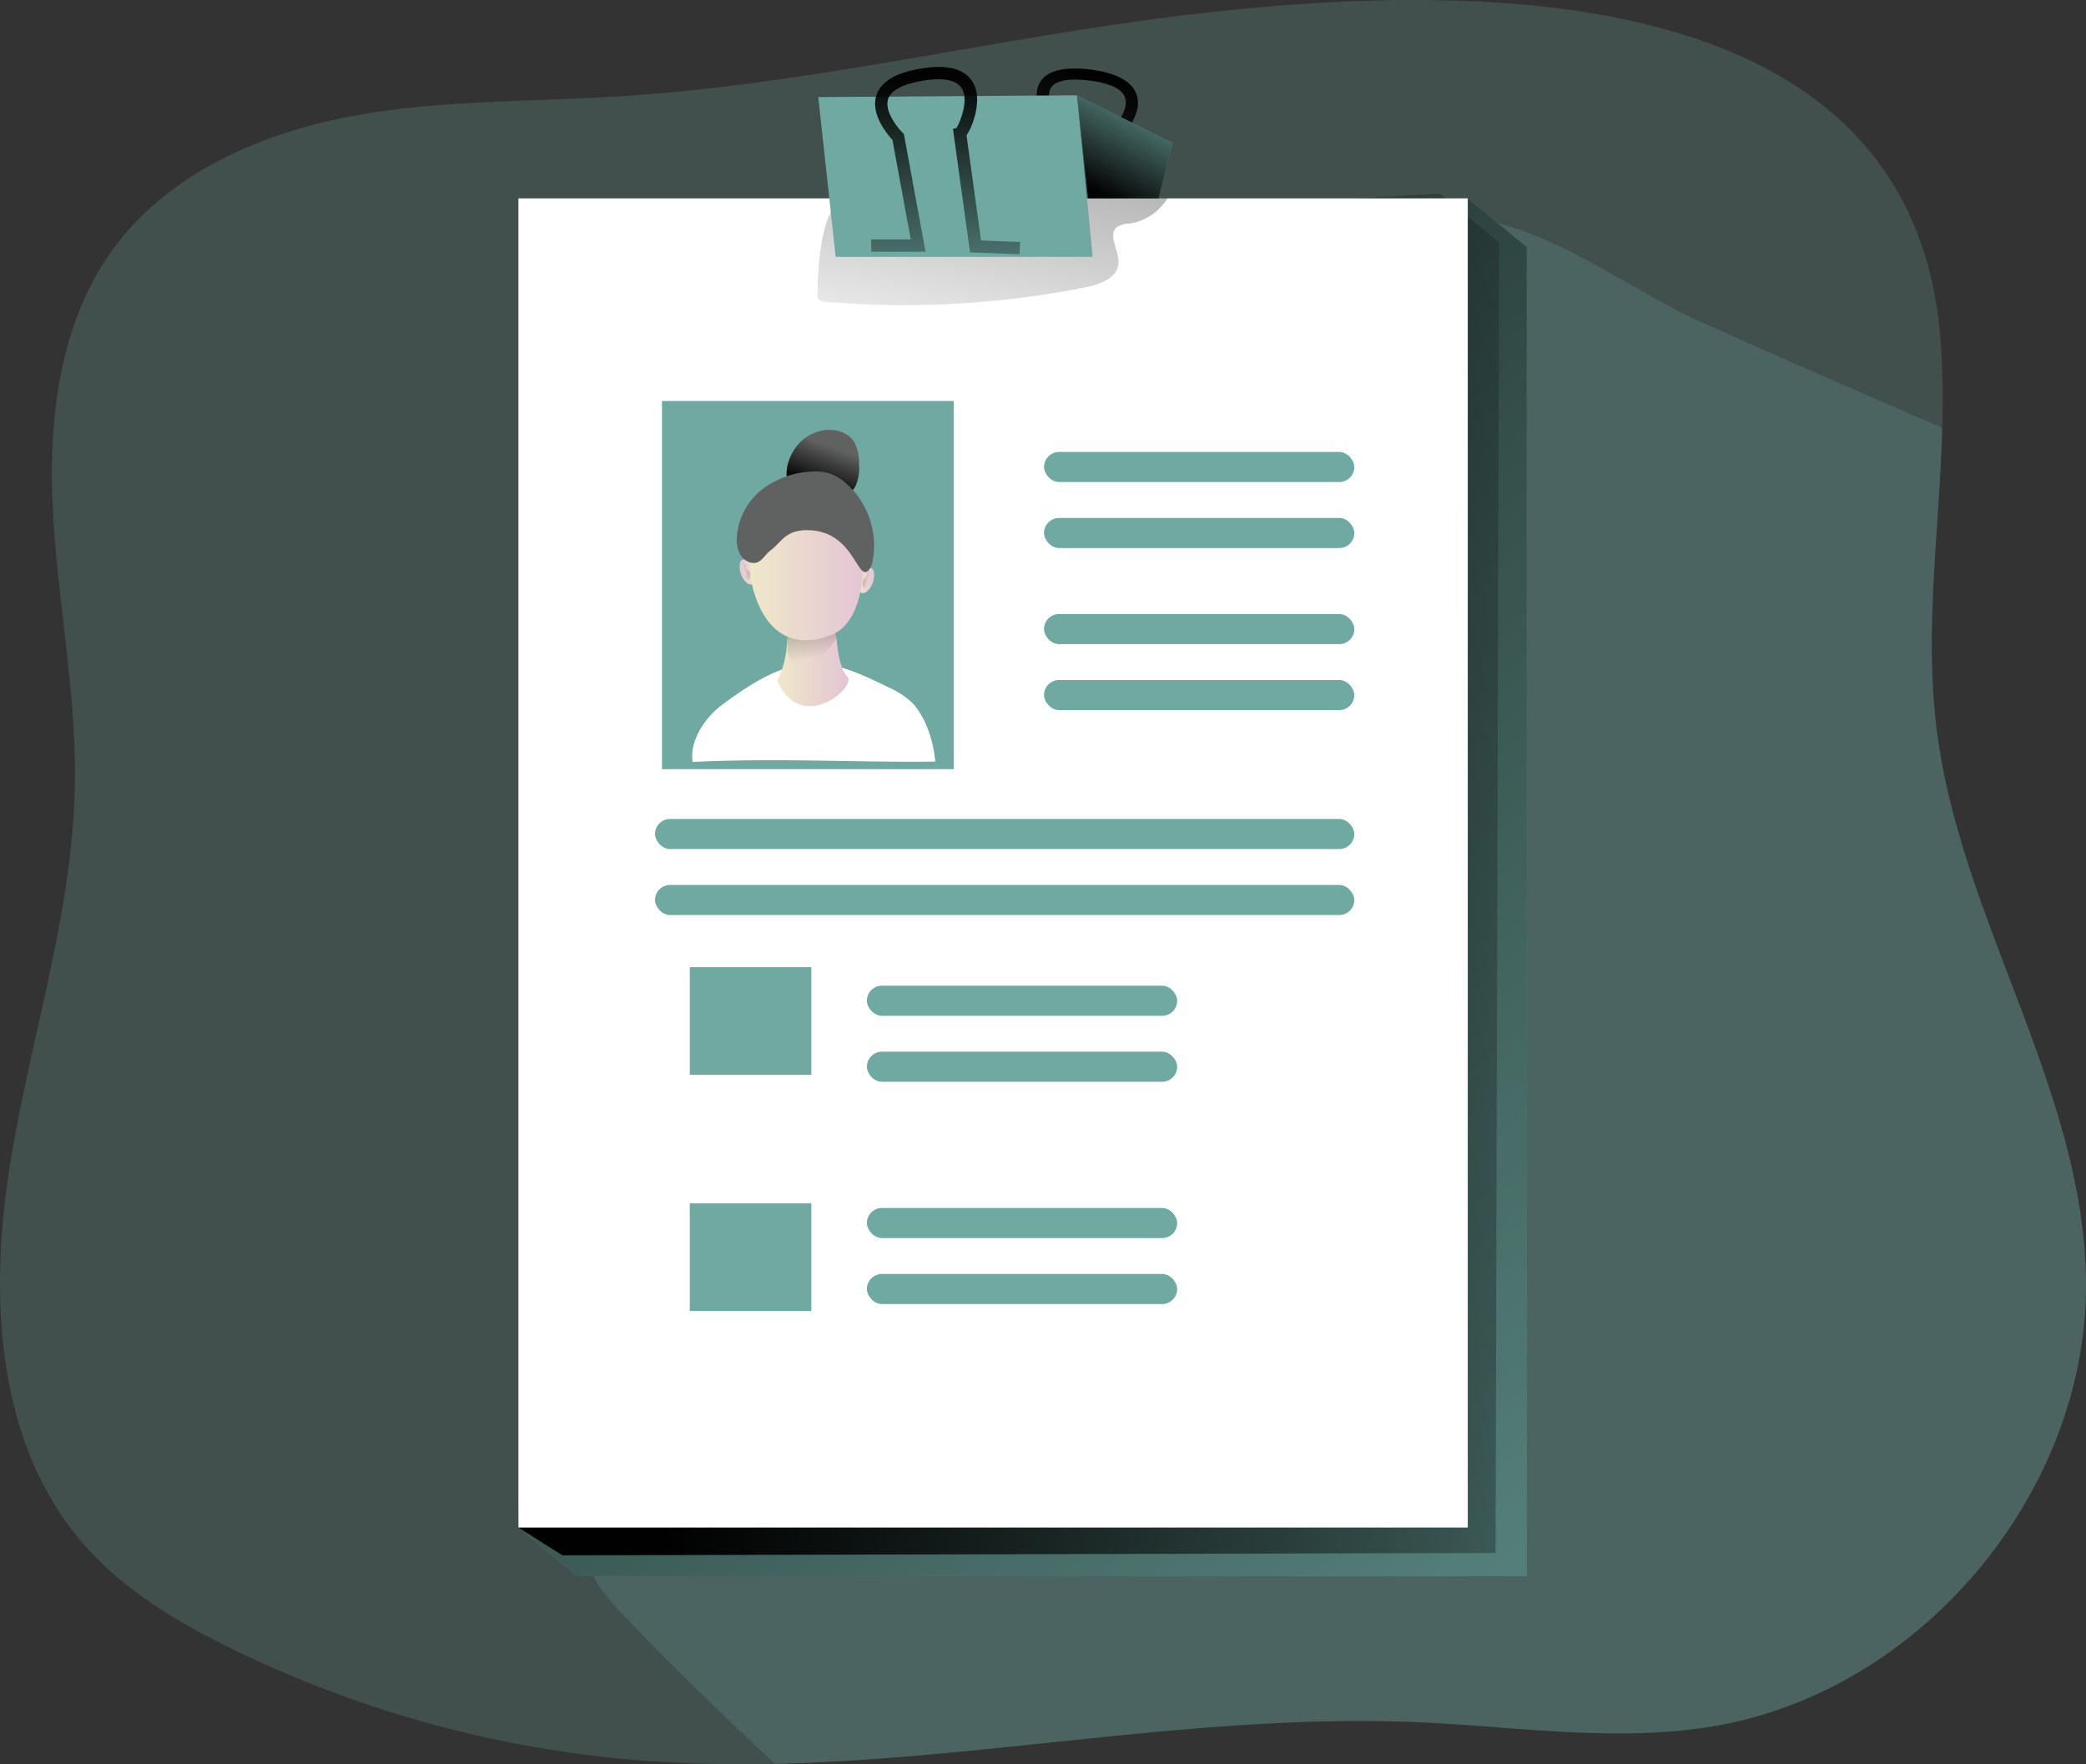 <svg id="Layer_1" data-name="Layer 1" xmlns="http://www.w3.org/2000/svg" xmlns:xlink="http://www.w3.org/1999/xlink" viewBox="0 0 551.67 466.53"><rect x="0" y="0" width="551.67" height="466.53" fill="#333333" stroke="none"/><defs><linearGradient id="linear-gradient" x1="107.14" y1="106.53" x2="105.91" y2="28.14" gradientTransform="matrix(0.96, 0.27, -0.24, 0.86, 203.47, -31.41)" gradientUnits="userSpaceOnUse"><stop offset="0" stop-color="#010101" stop-opacity="0"/><stop offset="0.95" stop-color="#010101"/></linearGradient><linearGradient id="linear-gradient-2" x1="541.17" y1="548.16" x2="6.58" y2="-70.94" gradientTransform="matrix(1, 0, 0, 1, 0, 0)" xlink:href="#linear-gradient"/><linearGradient id="linear-gradient-3" x1="466.25" y1="217.37" x2="142.92" y2="250.44" gradientTransform="matrix(1, 0, 0, 1, 0, 0)" xlink:href="#linear-gradient"/><linearGradient id="linear-gradient-4" x1="257.97" y1="112.86" x2="302.06" y2="-127.8" gradientTransform="matrix(1, 0, 0, 1, 0, 0)" xlink:href="#linear-gradient"/><linearGradient id="linear-gradient-5" x1="305.49" y1="20.45" x2="288.5" y2="52.14" gradientTransform="matrix(1, 0, 0, 1, 0, 0)" xlink:href="#linear-gradient"/><linearGradient id="linear-gradient-6" x1="254.65" y1="97.02" x2="253.42" y2="18.64" gradientTransform="matrix(1, 0, 0, 1, 0, 0)" xlink:href="#linear-gradient"/><linearGradient id="linear-gradient-7" x1="-375.63" y1="157.83" x2="-371.26" y2="157.83" gradientTransform="matrix(-1, 0, 0, 1, -140.3, 0)" gradientUnits="userSpaceOnUse"><stop offset="0" stop-color="#e4c5d5"/><stop offset="0.42" stop-color="#e9d3cf"/><stop offset="1" stop-color="#efe8ca"/></linearGradient><linearGradient id="linear-gradient-8" x1="-270.81" y1="155.57" x2="-266.44" y2="155.57" gradientTransform="translate(470.54)" xlink:href="#linear-gradient-7"/><linearGradient id="linear-gradient-9" x1="-364.49" y1="122.51" x2="-360.23" y2="133.81" gradientTransform="matrix(-1, 0, 0, 1, -140.3, 0)" xlink:href="#linear-gradient"/><linearGradient id="linear-gradient-10" x1="-368.8" y1="176.9" x2="-349.97" y2="176.9" xlink:href="#linear-gradient-7"/><linearGradient id="linear-gradient-11" x1="-361.26" y1="183.59" x2="-352.56" y2="140.62" gradientTransform="matrix(-1, 0, 0, 1, -140.3, 0)" gradientUnits="userSpaceOnUse"><stop offset="0.12" stop-color="#010101" stop-opacity="0"/><stop offset="0.95" stop-color="#010101"/></linearGradient><linearGradient id="linear-gradient-12" x1="-372.77" y1="153.44" x2="-342.94" y2="153.44" xlink:href="#linear-gradient-7"/><linearGradient id="linear-gradient-13" x1="-340.22" y1="155.73" x2="-349.06" y2="153.89" xlink:href="#linear-gradient-11"/><linearGradient id="linear-gradient-14" x1="-247.53" y1="157.9" x2="-256.37" y2="156.07" gradientTransform="translate(482.42)" xlink:href="#linear-gradient-11"/></defs><title>Personal Data 1</title><path d="M555.8,342.49c.88,55.82-43.23,108.9-98.23,118.26-25.74,4.4-52,.16-78.14-1-56.86-2.48-113.59,9.72-170.35,11-11.49.26-23,0-34.52-.81a300.15,300.15,0,0,1-109-29.56C51,433.28,36.79,424.8,26.19,412.6,3.45,386.46,1.26,348.2,6.52,314s16.83-67.63,17.42-102.25c.42-24.17-4.54-48.08-5.81-72.22S19.79,89.79,34,70.25,71.86,40,95.55,35.34s48-4.05,72.13-5.55c49.91-3.06,98.78-15.23,148.4-21.3,74-9.07,193-12,201.19,84.85a212.41,212.41,0,0,1,.52,24.08c-.72,26.75-4.83,53.6-1.43,80.15C522.72,247.46,555,292.22,555.8,342.49Z" transform="translate(-4.14 -4.3)" fill="#70a9a1" opacity="0.24" style="isolation:isolate"/><path d="M555.8,342.49c.88,55.82-43.23,108.9-98.23,118.26-25.74,4.4-52,.16-78.14-1-56.86-2.48-113.59,9.72-170.35,11-13.9-13.11-27.77-26.23-40.82-40.13-4-4.33-8.22-9.13-9-15-.56-4.37.85-8.75,2.25-12.92a830.15,830.15,0,0,1,100.61-200.8c19.84-29,41.5-56.6,63.68-83.81,15.07-18.46,34.58-54.38,61.33-56.14,21.8-1.44,47.08,18.56,66,27.11,21.44,9.69,43.06,19,64.66,28.38-.72,26.75-4.83,53.6-1.43,80.15C522.72,247.46,555,292.22,555.8,342.49Z" transform="translate(-4.14 -4.3)" fill="#70a9a1" opacity="0.24" style="isolation:isolate"/><path d="M305.9,72.06l-12.48-3.92,3.41-29.37,1,0c1.24-1,4.86-5.33,3.89-8.54-.87-2.94-5.55-4.12-9.34-4.61-5.38-.68-8.9-.07-10.19,1.75-1.73,2.46.55,7.08,1.58,8.65l.27.41-1.88,28.39-13.85-3.82.78-2.81L279.12,61l1.58-24c-1-1.63-4-7.42-1.31-11.29,2-2.84,6.44-3.85,13.22-3,10.59,1.35,12.62,5.73,12.47,9.17s-3.06,7.66-5.25,9.23l-2.91,25,9.88,3.1Z" transform="translate(-4.14 -4.3)" fill="url(#linear-gradient)"/><polygon points="403.79 416.82 152.72 416.82 137.1 403.96 152.72 65.32 388.17 52.46 403.79 65.32 403.79 416.82" fill="#70a9a1"/><polygon points="403.79 416.82 152.72 416.82 137.1 403.96 152.72 65.32 388.17 52.46 403.79 65.32 403.79 416.82" fill="url(#linear-gradient-2)"/><polygon points="395.52 410.69 148.74 411.31 137.1 403.96 145.37 64.1 380.82 51.24 396.44 64.1 395.52 410.69" fill="url(#linear-gradient-3)"/><rect x="137.1" y="52.46" width="251.07" height="351.5" fill="#fff"/><path d="M220.36,81.22c-.13.89-.19,2,.53,2.5a2.51,2.51,0,0,0,1.3.36,245.24,245.24,0,0,0,69.19-3.84c3.75-.75,8.29-2.47,8.56-6.28.25-3.38-3-7.51-.38-9.63a6.4,6.4,0,0,1,3.25-.91,14.2,14.2,0,0,0,10.11-6.72l-65.65-.53c-6.38-.05-18-2.73-22.56,3C221.18,63.56,220.36,76,220.36,81.22Z" transform="translate(-4.14 -4.3)" fill="url(#linear-gradient-4)"/><polygon points="288.97 67.92 221 67.92 216.4 25.67 284.83 25.21 288.97 67.92" fill="#70a9a1"/><polygon points="284.83 25.21 310.1 37.77 306.42 52.46 287.74 52.46 284.83 25.21" fill="#70a9a1"/><polygon points="284.83 25.21 310.1 37.77 306.42 52.46 287.74 52.46 284.83 25.21" fill="url(#linear-gradient-5)"/><path d="M273.76,71.56l-13.08-.51-4.52-32.66.94-.24c.93-1.46,3.27-7.18,1.48-10.36-1.62-2.9-6.45-2.79-10.22-2.18-5.37.86-8.61,2.56-9.36,4.91-1,3.16,2.41,7.46,3.81,8.85l.37.36,5.73,31.14H234.55V67.61H245l-4.84-26.3c-1.36-1.47-5.85-6.79-4.26-11.78,1.16-3.65,5.18-6.05,12-7.14,10.56-1.69,13.68,2.42,14.46,6.18s-.92,9.16-2.61,11.5l3.84,27.82,10.35.41Z" transform="translate(-4.14 -4.3)" fill="url(#linear-gradient-6)"/><rect x="175.07" y="106.04" width="77.16" height="97.37" fill="#70a9a1"/><rect x="276.11" y="119.52" width="82.06" height="7.96" rx="3.98" fill="#70a9a1"/><rect x="276.11" y="136.97" width="82.06" height="7.96" rx="3.98" fill="#70a9a1"/><rect x="276.11" y="162.38" width="82.06" height="7.96" rx="3.98" fill="#70a9a1"/><rect x="276.11" y="179.83" width="82.06" height="7.96" rx="3.98" fill="#70a9a1"/><rect x="229.26" y="260.67" width="82.06" height="7.96" rx="3.98" fill="#70a9a1"/><rect x="229.26" y="278.12" width="82.06" height="7.96" rx="3.98" fill="#70a9a1"/><rect x="229.26" y="319.45" width="82.06" height="7.96" rx="3.98" fill="#70a9a1"/><rect x="229.26" y="336.9" width="82.06" height="7.96" rx="3.98" fill="#70a9a1"/><rect x="173.23" y="216.58" width="184.93" height="7.96" rx="3.98" fill="#70a9a1"/><rect x="173.23" y="234.03" width="184.93" height="7.96" rx="3.98" fill="#70a9a1"/><rect x="182.42" y="255.77" width="32.15" height="28.47" fill="#70a9a1"/><rect x="182.42" y="318.23" width="32.15" height="28.47" fill="#70a9a1"/><path d="M195.3,190.54c-4.65,3.41-8.82,9.54-8,15.26,22.77-1.12,44.38.19,64.17-.1-.4-5.2-2.49-11.81-6.11-15.56a22.34,22.34,0,0,0-6.42-4.15c-4.82-2.37-9.71-4.73-15-5.83C213.38,177.93,203.61,184.46,195.3,190.54Z" transform="translate(-4.14 -4.3)" fill="#fff"/><path d="M235.3,155.76a5.89,5.89,0,0,1-1.54,4.62,2.36,2.36,0,0,1-1,.7c-2,.65-2.09-3.39-1.52-4.54C231.92,155.23,235,153.16,235.3,155.76Z" transform="translate(-4.14 -4.3)" fill="url(#linear-gradient-7)"/><path d="M199.77,153.5a5.9,5.9,0,0,0,1.53,4.62,2.56,2.56,0,0,0,1,.7c2,.65,2.09-3.4,1.51-4.54C203.15,153,200.07,150.9,199.77,153.5Z" transform="translate(-4.14 -4.3)" fill="url(#linear-gradient-8)"/><path d="M215,122.1a11.2,11.2,0,0,1,7.48-4.07c2.84-.3,6,.68,7.52,3.08a11.24,11.24,0,0,1,1.3,6,11.79,11.79,0,0,1-.88,5.66,7.91,7.91,0,0,1-4.23,3.63c-4.16,1.64-9.07.31-12.29-2.65S212.48,125.16,215,122.1Z" transform="translate(-4.14 -4.3)" fill="#606161"/><path d="M215,122.1a11.2,11.2,0,0,1,7.48-4.07c2.84-.3,6,.68,7.52,3.08a11.24,11.24,0,0,1,1.3,6,11.79,11.79,0,0,1-.88,5.66,7.91,7.91,0,0,1-4.23,3.63c-4.16,1.64-9.07.31-12.29-2.65S212.48,125.16,215,122.1Z" transform="translate(-4.14 -4.3)" fill="url(#linear-gradient-9)"/><path d="M225,167.06s.12,13.22,3.13,16-12.06,15.77-18.44,1.27c0,0,3.71-6.26,2.44-16.81S225,167.06,225,167.06Z" transform="translate(-4.14 -4.3)" fill="url(#linear-gradient-10)"/><path d="M225.44,170.19v2.9s-7.65,11-10.78,7.31-2.21-4.52-2.21-4.52l-.34-8.35Z" transform="translate(-4.14 -4.3)" fill="url(#linear-gradient-11)"/><path d="M232.29,148.16s2.2,20.18-8.59,24.18-17.22-1.74-20.18-11.48,1.57-29.4,13-27.49S232.29,148.16,232.29,148.16Z" transform="translate(-4.14 -4.3)" fill="url(#linear-gradient-12)"/><path d="M234,154.94a5.38,5.38,0,0,0,.93-2.35,22,22,0,0,0-7.3-20.7,12.5,12.5,0,0,0-4.05-2.39A12.93,12.93,0,0,0,219,129a23.05,23.05,0,0,0-13.42,4.83A17.55,17.55,0,0,0,199,146.31a8.48,8.48,0,0,0,.68,4.2,4.61,4.61,0,0,0,3.21,2.62c2.49.43,3.17-1.87,5.19-3.4,3-2.31,4-5.74,10.9-5.16C230.2,145.51,231,158.63,234,154.94Z" transform="translate(-4.14 -4.3)" fill="#606161"/><path d="M201.77,154.94a1.31,1.31,0,0,1-.31-.43,2.89,2.89,0,0,1-.08-.58.84.84,0,0,0-.26-.5.58.58,0,0,0-.55-.1.62.62,0,0,0-.33.38,2.16,2.16,0,0,0-.07.51,4,4,0,0,0,.29,1.95,4.34,4.34,0,0,0,.93,1.12.77.77,0,0,0,.52.28.69.69,0,0,0,.36-.13.45.45,0,0,0,.13-.1.4.4,0,0,0,0-.15,3.76,3.76,0,0,0,0-1.38A1.82,1.82,0,0,0,201.77,154.94Z" transform="translate(-4.14 -4.3)" fill="url(#linear-gradient-13)"/><path d="M233,157.11a1.31,1.31,0,0,0,.31-.43,2.7,2.7,0,0,0,.08-.57.78.78,0,0,1,.27-.5.53.53,0,0,1,.54-.11.65.65,0,0,1,.33.38,2.25,2.25,0,0,1,.07.52,4,4,0,0,1-.29,1.95,4.3,4.3,0,0,1-.93,1.11.83.83,0,0,1-.52.29.7.7,0,0,1-.36-.14.26.26,0,0,1-.13-.1.37.37,0,0,1,0-.15,3.71,3.71,0,0,1,0-1.37A1.85,1.85,0,0,1,233,157.11Z" transform="translate(-4.14 -4.3)" fill="url(#linear-gradient-14)"/></svg>
